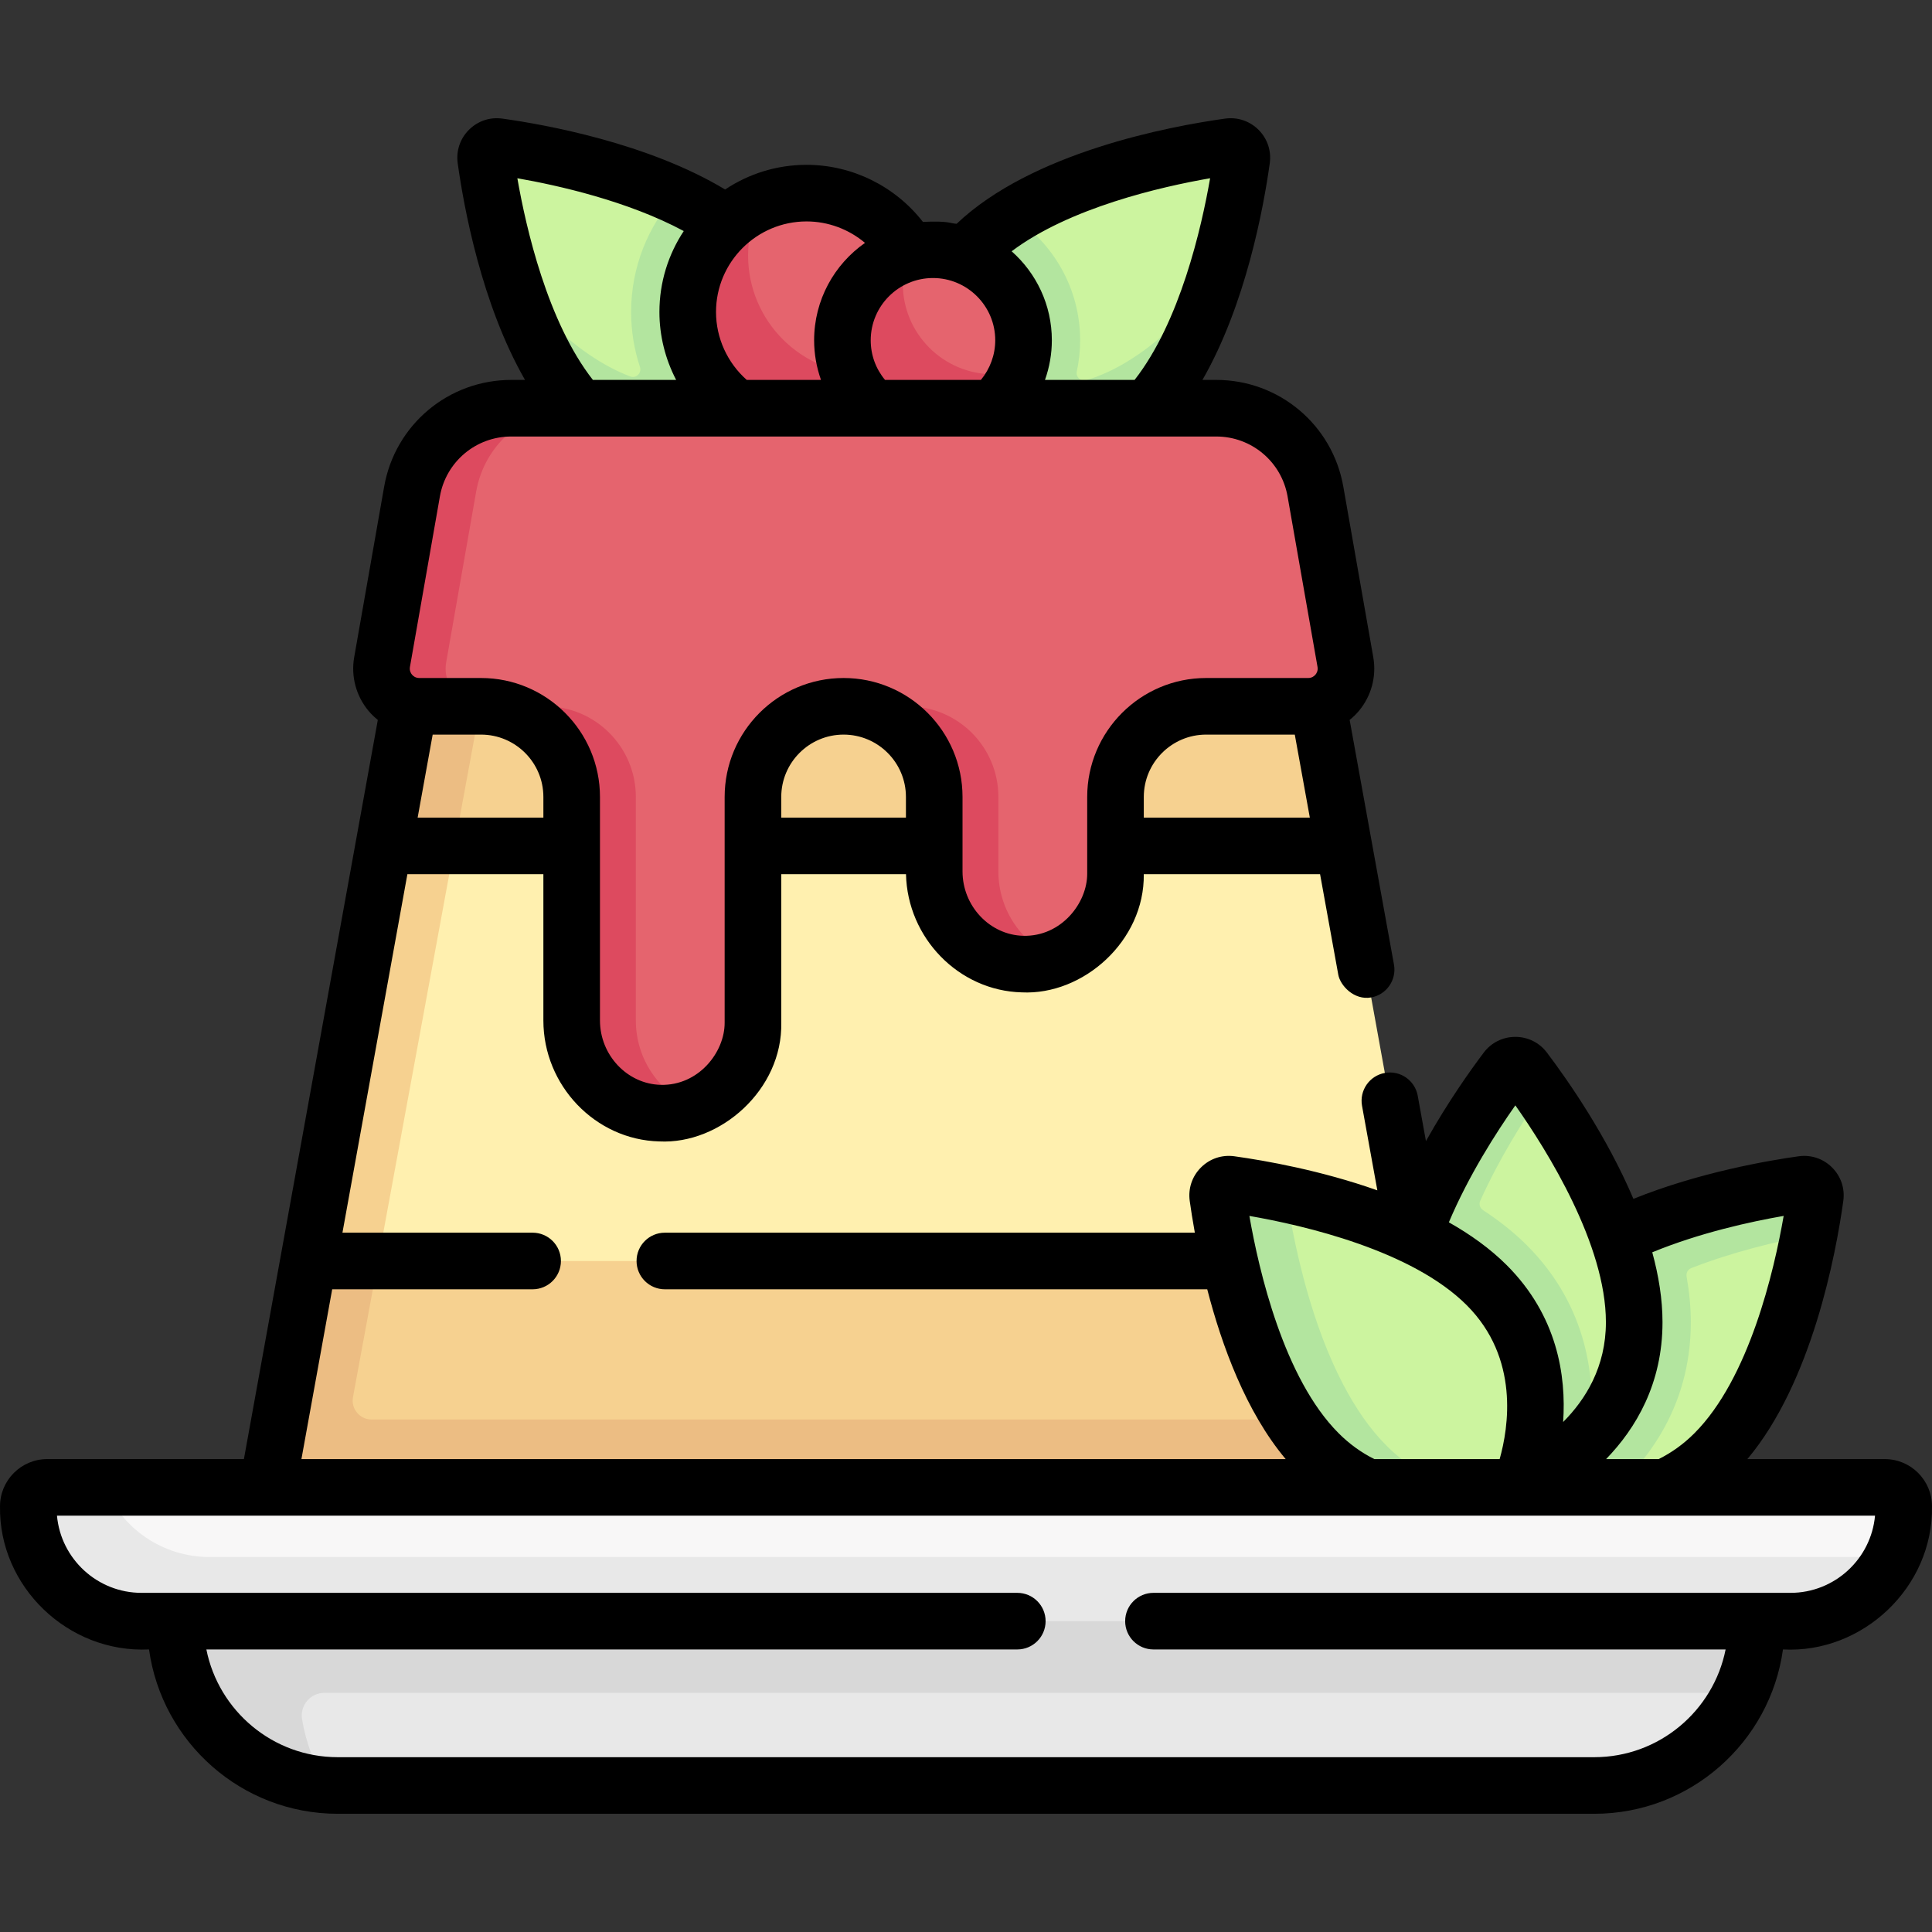 <svg id="Capa_1" enable-background="new 0 0 512.01 512.01" height="512" viewBox="0 0 512.01 512.01" width="512" xmlns="http://www.w3.org/2000/svg"><rect x="0" y="0" width="512.01" height="512.01" fill="#333333" stroke="none"/><g><g><path d="m376.035 334.186-135.673 10.04-158.587-10.04 17.689-56.015 2.241-53.985 134.823-7.116 119.577 7.116z" fill="#fff0af"/><path d="m325.698 38.86c1.973-.275 3.655 1.406 3.379 3.379-.806 5.778-2.727 17.338-6.538 29.851-4.154 13.638-12.454 28.404-22.103 38.053-22.26 22.26-39.184 21.145-51.486 8.843s-12.389-29.621 9.871-51.881c3.06-3.06 5.604-7.3 9.495-9.738 19.634-12.304 47.303-17.101 57.382-18.507z" fill="#ccf49f"/><path d="m132.109 38.86c-1.973-.275-3.655 1.406-3.38 3.379.842 6.038 2.902 18.389 7.063 31.544 1.204 3.806 3.708 7.7 5.286 11.507 3.875 9.351 8.948 17.976 15.523 24.55 22.26 22.26 39.953 21.447 52.254 9.146 12.302-12.302 13.421-31.127-8.839-53.387-5.187-5.187-12.021-8.001-19.195-11.466-.644-.311-1.125-2.049-1.777-2.348-17.981-8.237-38.549-11.755-46.935-12.925z" fill="#ccf49f"/><path d="m211.953 115.424c.808-1.293-.34.934 2.571-4.059 4.58-8.763-10.289-41.549-14.509-45.769-5.65-5.65-13.06-10.19-20.97-13.81-7.34 8.22-11.79 19.05-11.79 30.9 0 5.086.825 9.982 2.343 14.565.528 1.593-1.009 3.115-2.577 2.517-7.176-2.735-14.838-7.845-22.846-15.853-3.28-3.28-6.19-7.14-8.76-11.36 4.15 13.51 10.51 28.05 20.05 37.59 16.96 16.96 31.925 20.338 43.532 15.55 4.742-2.421 7.355-3.333 12.956-10.271z" fill="#b3e59f"/><path d="m245.256 82.681c0-17.397-14.103-31.5-31.5-31.5-4.322 0-8.441.87-12.19 2.445-2.691 1.13-4.403 3.611-6.652 5.406-7.233 5.772-11.394 13.675-11.394 23.648 0 17.397 12.84 31.5 30.237 31.5s31.499-14.102 31.499-31.499z" fill="#e5646e"/><path d="m241.945 96.736c-5.15 10.34-15.84 17.45-28.19 17.45-17.4 0-31.5-14.11-31.5-31.5 0-13.08 7.96-24.29 19.31-29.06-2.12 4.23-3.31 9.01-3.31 14.06 0 17.39 14.1 31.5 31.5 31.5 4.32 0 8.44-.87 12.19-2.45z" fill="#dd4a5f"/><path d="m313.155 84.236c-8.894 8.89-17.371 14.15-25.231 16.515-1.449.436-2.876-.821-2.555-2.3.579-2.665.886-5.429.886-8.264 0-13.76-7.16-25.87-17.94-32.82-3.89 2.44-7.47 5.17-10.53 8.23-4.769 4.769-8.457 9.378-11.199 13.802 0-.001 0-.001-.001-.002-8.331 12.813-11.079 33.183 9.73 45.122 11.918 6.394 27.818 3.83 46.02-14.372 9.83-9.83 16.28-24.96 20.44-38.81-2.77 4.829-5.95 9.229-9.62 12.899z" fill="#b3e59f"/><path d="m271.256 90.181c0-13.255-10.745-24-24-24-2.29 0-4.505.321-6.602.92-.616.176-1.06.706-1.649.932-9.006 3.46-14.862 12.32-14.862 22.612 0 13.255 9.158 22.47 22.412 22.47 10.421 0 19.991-5.576 23.308-14.857.902-2.523 1.393-5.243 1.393-8.077z" fill="#e5646e"/><path d="m269.855 98.256c-3.31 9.28-12.17 15.93-22.6 15.93-13.25 0-24-10.75-24-24 0-10.97 7.36-20.22 17.4-23.08-.91 2.52-1.4 5.24-1.4 8.08 0 13.25 10.75 24 24 24 2.29 0 4.5-.32 6.6-.93z" fill="#dd4a5f"/><g fill="#f6d190"><path d="m356.105 224.186h-254.4l7.667-16.363 7.813-69.097c2.15-11.9 12.51-20.54 24.6-20.54h174.24c12.09 0 22.45 8.64 24.6 20.54z"/><path d="m386.905 394.186h-316l12.375-30-1.505-30h294.26z"/><path d="m120.445 224.186-20.25 110-10.639 4.161-7.781-4.161 19.93-110 8.328-2.841z"/></g><path d="m139.955 118.256-19.51 105.93h-18.74l15.48-85.46c2.04-11.29 11.48-19.65 22.77-20.47z" fill="#ecbd83"/><path d="m386.905 394.186-149.056 7.508-166.944-7.508 10.87-60h18.42l-6.652 36.094c-.566 3.073 1.793 5.906 4.917 5.906h285.184z" fill="#ecbd83"/><path d="m348.612 130.253c-2.242-12.763-13.328-22.071-26.287-22.071h-175.412l-10.432 1c-12.958 0-24.044 9.308-26.287 22.071l-7.94 43.199c-1.075 6.121 3.634 11.73 9.849 11.73l15.381 1c1.889 0 3.727.218 5.49.63 10.621 2.483 19.829 11.111 19.829 22.488l-.299 59.145c0 13.112 10.279 24.215 23.386 24.553 3.1.08 5.071.572 7.811-.419 9.24-3.345 15.843-12.198 15.843-22.593v-59.784c0-13.266 10.754-24.02 24.02-24.02 1.313 0 2.601.105 3.856.308 2.567.414 5.494.551 7.785 1.672 7.914 3.873 13.211 12.281 13.211 21.55l.168 19.232c0 13.111 10.279 24.215 23.386 24.553 3.241.084 5.342.525 8.185-.558 9.044-3.446 15.47-12.2 15.47-22.454v-20.284c0-13.266 10.754-24.02 24.02-24.02h27.056c6.215 0 10.924-5.609 9.849-11.73z" fill="#e5646e"/><path d="m184.085 293.436c-2.85 1.08-5.95 1.64-9.19 1.56-13.11-.34-23.39-11.44-23.39-24.55v-59.24c0-13.27-10.75-24.02-24.02-24.02h-16.38c-6.22 0-10.93-5.61-9.85-11.73l7.94-45.2c2.24-12.77 13.33-22.07 26.29-22.07h17c-12.96 0-24.05 9.3-26.29 22.07l-7.94 45.2c-1.08 6.12 3.63 11.73 9.85 11.73h16.38c13.27 0 24.02 10.75 24.02 24.02v59.24c0 10.36 6.42 19.46 15.58 22.99z" fill="#dd4a5f"/><path d="m476.698 314.86c1.973-.275 3.655 1.406 3.379 3.379-.343 2.461.111 4.971-.697 9.157-3.156 16.353-10.312 43.019-25.043 57.751-22.26 22.26-53.387 8.839-53.387 8.839s-11.637-30.143 10.623-52.403c18.503-18.501 53.049-25.038 65.125-26.723z" fill="#ccf49f"/><path d="m477.695 313.856c-8.941 1.252-31.739 5.177-50.484 14.645-5.674 2.997-11.563 6.285-17.425 12.095-22.26 22.26-8.83 53.39-8.83 53.39s.091.039.25.103c.007.003.013.005.021.008.052.021.113.045.181.072.009.004.017.007.026.01.073.029.153.06.242.094.004.002.009.003.013.005.09.035.188.071.294.111.009.003.018.007.027.01.108.04.222.082.345.127.002.001.005.002.007.003.46.166 1.027.361 1.69.573.09.029.176.057.27.086.062.02.129.04.193.059.157.049.316.098.481.148.038.011.077.023.115.034.208.062.423.125.644.189.001 0 .003.001.004.001 4.243 1.216 10.923 2.621 18.527 2.347 11.23-8.98 23.81-24.25 23.81-47.56 0-4.003-.403-8.058-1.116-12.109-.166-.943.34-1.883 1.232-2.23 11.186-4.354 22.681-7.07 31.163-8.671.81-4.19 1.36-7.7 1.7-10.16.28-1.97-1.4-3.65-3.38-3.38z" fill="#b3e59f"/><path d="m399.201 285.48c1.201-1.59 3.579-1.59 4.779 0 1.203 1.593 2.793 1.758 4.611 4.379 9.281 13.384 24.5 38.666 24.5 60.547 0 12.968-5.346 22.719-11.633 29.702-2.087 2.318-8.246 3.512-10.379 5.237-7.041 5.692-9.488 9.061-9.488 9.061s-31.5-12.52-31.5-44c0-26.166 21.763-55.196 29.11-64.926z" fill="#ccf49f"/><path d="m404.625 329.996c-3.448-3.448-7.375-6.522-11.588-9.279-.826-.54-1.155-1.596-.75-2.496 5.061-11.238 11.485-21.411 16.308-28.365-1.82-2.62-3.41-4.79-4.61-6.38-1.21-1.59-3.58-1.59-4.78 0-3.963 5.247-12.114 16.69-18.786 30.222-.001-.001-.003-.001-.004-.002-5.084 10.72-10.244 23.113-10.32 36.71 0 31.48 31.5 44 31.5 44s.012-.005.033-.013c.231-.094 1.683-.697 3.839-1.858.03-.016.059-.032.089-.048.145-.078.293-.159.444-.243.088-.049.177-.098.268-.149.1-.056.201-.113.304-.171.158-.089.318-.181.481-.275.04-.023.079-.046.119-.069 3.954-2.296 9.401-6.048 14.283-11.474 1.52-14.26-.49-33.77-16.83-50.11z" fill="#b3e59f"/><path d="m327.109 314.86c-1.973-.275-3.655 1.406-3.379 3.379 1.685 12.076 8.902 47.613 27.404 66.115 22.26 22.26 51.722 9.632 51.722 9.632s13.421-31.127-8.839-53.387c-13.409-13.409-36.705-20.541-53.112-24.094-6.233-1.348-10.472-1.181-13.796-1.645z" fill="#ccf49f"/><path d="m396.905 395.926c-10.12 2.69-31.15 5.51-47.44-10.78-18.5-18.5-25.05-55.83-26.74-67.91-.27-1.97 1.41-3.65 3.38-3.38 3.33.47 8.57 1.3 14.8 2.65 1.95 13.24 8.67 48.75 26.56 66.64 9.24 9.24 20.01 12.33 29.44 12.78z" fill="#b3e59f"/><path d="m280.155 253.936c-2.733.896-5.037 1.655-9.18 1.56-13.11-.34-23.39-11.44-23.39-24.55v-19.74c0-6.64-2.69-12.64-7.03-16.99-3.863-3.705-9.415-6.956-16.99-7.03h17c6.64 0 12.64 2.69 16.99 7.03 4.34 4.35 7.03 10.35 7.03 16.99v19.74c0 10.36 6.42 19.45 15.57 22.99z" fill="#dd4a5f"/><g><path d="m422.505 473.181h-333c-.924 0-1.841-.029-2.75-.087-22.467-1.418-38.09-20.089-38.09-42.913v-.551h416.33v.551c0 6.604-.978 12.86-3.638 18.451-6.906 14.516-21.707 24.549-38.852 24.549z" fill="#e8e8e8"/><path d="m465.505 429.631v.55c0 6.61-1.49 12.86-4.15 18.45h-375.393c-3.731 0-6.525 3.362-5.912 7.042 1.009 6.063 3.359 12.532 6.706 17.418-22.47-1.42-40.25-20.08-40.25-42.91v-.55l217.138-8.844z" fill="#d8d8d8"/><path d="m472.58 427.681-431.83.639c-16.569 0-32.245-11.57-32.245-28.138 0-2.761 2.239-5 5-5l14.31-1h471.69c2.761 0 5 2.239 5 5v.449c0 4.659-1.062 9.069-2.957 13.003-4.844 10.056-17.058 15.047-28.968 15.047z" fill="#f8f7f7"/><path d="m501.545 412.631c-4.84 10.06-15.13 17-27.04 17h-437c-16.57 0-30-13.43-30-30v-.45c0-2.76 2.24-5 5-5h15.31c4.52 10.84 15.21 18.45 27.69 18.45z" fill="#e8e8e8"/></g></g><path d="m499.505 386.682h-36.423c17.104-20.386 23.439-54.188 25.423-68.406.459-3.291-.624-6.524-2.971-8.872-2.348-2.348-5.585-3.43-8.873-2.971-7.801 1.088-26.269 4.218-43.781 11.283-7.073-16.637-17.279-31.291-22.916-38.756-2.002-2.652-5.055-4.173-8.375-4.173s-6.372 1.521-8.375 4.173c-3.247 4.301-9.391 12.869-15.316 23.448l-2.178-12.02c-.738-4.076-4.645-6.784-8.717-6.043-4.076.738-6.781 4.642-6.043 8.717l4.059 22.403c-14.92-5.284-29.664-7.886-37.875-9.031-3.294-.461-6.526.623-8.874 2.971s-3.43 5.581-2.971 8.872c.324 2.325.767 5.178 1.352 8.406h-140.454c-4.142 0-7.5 3.357-7.5 7.5s3.358 7.5 7.5 7.5h143.741c3.87 14.978 10.303 32.505 20.787 45h-260.841l8.152-45h53.118c4.142 0 7.5-3.357 7.5-7.5s-3.358-7.5-7.5-7.5h-50.4l17.21-95h36.041v38.763c0 17.236 13.769 31.615 30.693 32.051 16.198.832 32.753-13.747 32.347-31.51v-39.304h33.059c.387 16.906 13.993 30.884 30.675 31.313 16.276.809 32.577-13.628 32.342-31.313h46.721l4.822 26.617c.505 2.839 4.138 6.856 8.717 6.043 4.076-.738 6.781-4.641 6.043-8.717l-11.745-64.835c.872-.704 1.692-1.481 2.427-2.355 3.333-3.971 4.73-9.176 3.833-14.281l-7.94-45.198c-2.878-16.383-17.04-28.273-33.673-28.273h-3.654c11.52-20.065 16.21-45.768 17.834-57.406.459-3.291-.624-6.524-2.971-8.872-2.348-2.348-5.583-3.429-8.873-2.971-14.875 2.074-51.179 8.919-71.141 27.877-2.031-.144-1.95-.812-8.936-.506-7.329-9.434-18.719-15.121-30.829-15.121-7.977 0-15.4 2.412-21.585 6.538-20.479-12.325-47.71-17.209-59.025-18.787-3.293-.462-6.526.623-8.874 2.971-2.347 2.348-3.43 5.581-2.971 8.872 1.62 11.612 6.312 37.331 17.838 57.406h-3.657c-16.634 0-30.795 11.891-33.673 28.273l-7.94 45.198c-.897 5.105.5 10.311 3.833 14.281.734.875 1.555 1.651 2.427 2.355l-35.489 195.89h-52.135c-6.893 0-12.5 5.607-12.5 12.5-.357 21.207 17.938 38.967 39.49 37.948 3.397 24.568 24.523 43.552 50.01 43.552h333c25.488 0 46.613-18.984 50.01-43.552 21.027 1.146 39.839-16.411 39.49-37.948 0-6.893-5.607-12.5-12.5-12.5zm-388.824-170 3.985-22h12.818c9.109 0 16.521 7.411 16.521 16.521v5.479zm129.405 0h-33.041v-5.479c0-9.109 7.411-16.521 16.521-16.521s16.52 7.411 16.52 16.521zm63.04 0v-5.479c0-9.109 7.411-16.521 16.521-16.521h23.493l3.986 22zm17.573-169.445c-2.298 13.208-8.001 38.104-20.011 53.444h-23.751c1.184-3.343 1.819-6.89 1.819-10.5 0-9.381-4.127-17.812-10.655-23.588 15.353-11.554 39.55-17.09 52.598-19.356zm-86.153 53.445c-2.448-2.944-3.791-6.594-3.791-10.5 0-9.098 7.402-16.5 16.5-16.5s16.5 7.402 16.5 16.5c0 3.85-1.374 7.559-3.801 10.5zm-5.308-36.315c-8.143 5.7-13.482 15.143-13.482 25.815 0 3.607.635 7.155 1.821 10.5h-19.677c-5.13-4.534-8.143-11.107-8.143-18 0-13.233 10.766-24 24-24 5.735 0 11.205 2.081 15.481 5.685zm-92.129-17.125c10.624 1.855 29.239 6 44.097 13.991-4.071 6.158-6.45 13.529-6.45 21.448 0 6.334 1.57 12.501 4.433 18h-22.068c-12.01-15.343-17.715-40.239-20.012-53.439zm-28.468 129.507 7.94-45.198c1.615-9.195 9.564-15.869 18.9-15.869h186.844c9.336 0 17.285 6.674 18.9 15.869l7.94 45.198c.175.999-.268 1.707-.548 2.04s-.9.893-1.915.893h-27.056c-17.38 0-31.521 14.14-31.521 31.521v20.283c.053 7.847-6.905 16.778-16.961 16.516-8.866-.229-16.08-7.881-16.08-17.057v-19.742c0-17.381-14.14-31.521-31.52-31.521s-31.521 14.14-31.521 31.521v59.783c.053 7.847-6.905 16.778-16.961 16.516-8.866-.229-16.08-7.881-16.08-17.057v-59.242c0-17.381-14.14-31.521-31.521-31.521h-16.38c-1.014 0-1.635-.56-1.915-.893s-.72-1.041-.545-2.04zm364.059 145.486c-2.532 14.576-9.139 43.081-23.667 57.609-2.839 2.839-6.017 5.132-9.459 6.837h-13.934c7.91-8.158 14.95-19.985 14.95-36.275 0-6.088-1.022-12.343-2.714-18.528 12.625-5.188 26.079-8.126 34.824-9.643zm-71.11-29.299c8.516 12.097 24 36.924 24 57.471 0 11.807-5.352 20.459-11.332 26.447.845-12.296-1.55-28.169-14.938-41.558-4.389-4.389-9.653-8.146-15.349-11.364 5.25-12.424 12.574-23.833 17.619-30.996zm-46.817 86.908c-14.528-14.527-21.135-43.031-23.667-57.606 14.576 2.531 43.079 9.137 57.608 23.666 14.043 14.042 11.064 32.476 8.715 40.778h-33.199c-3.442-1.706-6.619-3.999-9.457-6.838zm119.732 42.286h-168.819c-4.142 0-7.5 3.357-7.5 7.5s3.358 7.5 7.5 7.5h151.632c-3.24 16.259-17.616 28.552-34.813 28.552h-333c-17.197 0-31.573-12.292-34.813-28.552h214.909c4.142 0 7.5-3.357 7.5-7.5s-3.358-7.5-7.5-7.5h-232.096c-11.715 0-21.368-8.999-22.407-20.448h481.814c-1.039 11.449-10.692 20.448-22.407 20.448z"/></g></svg>